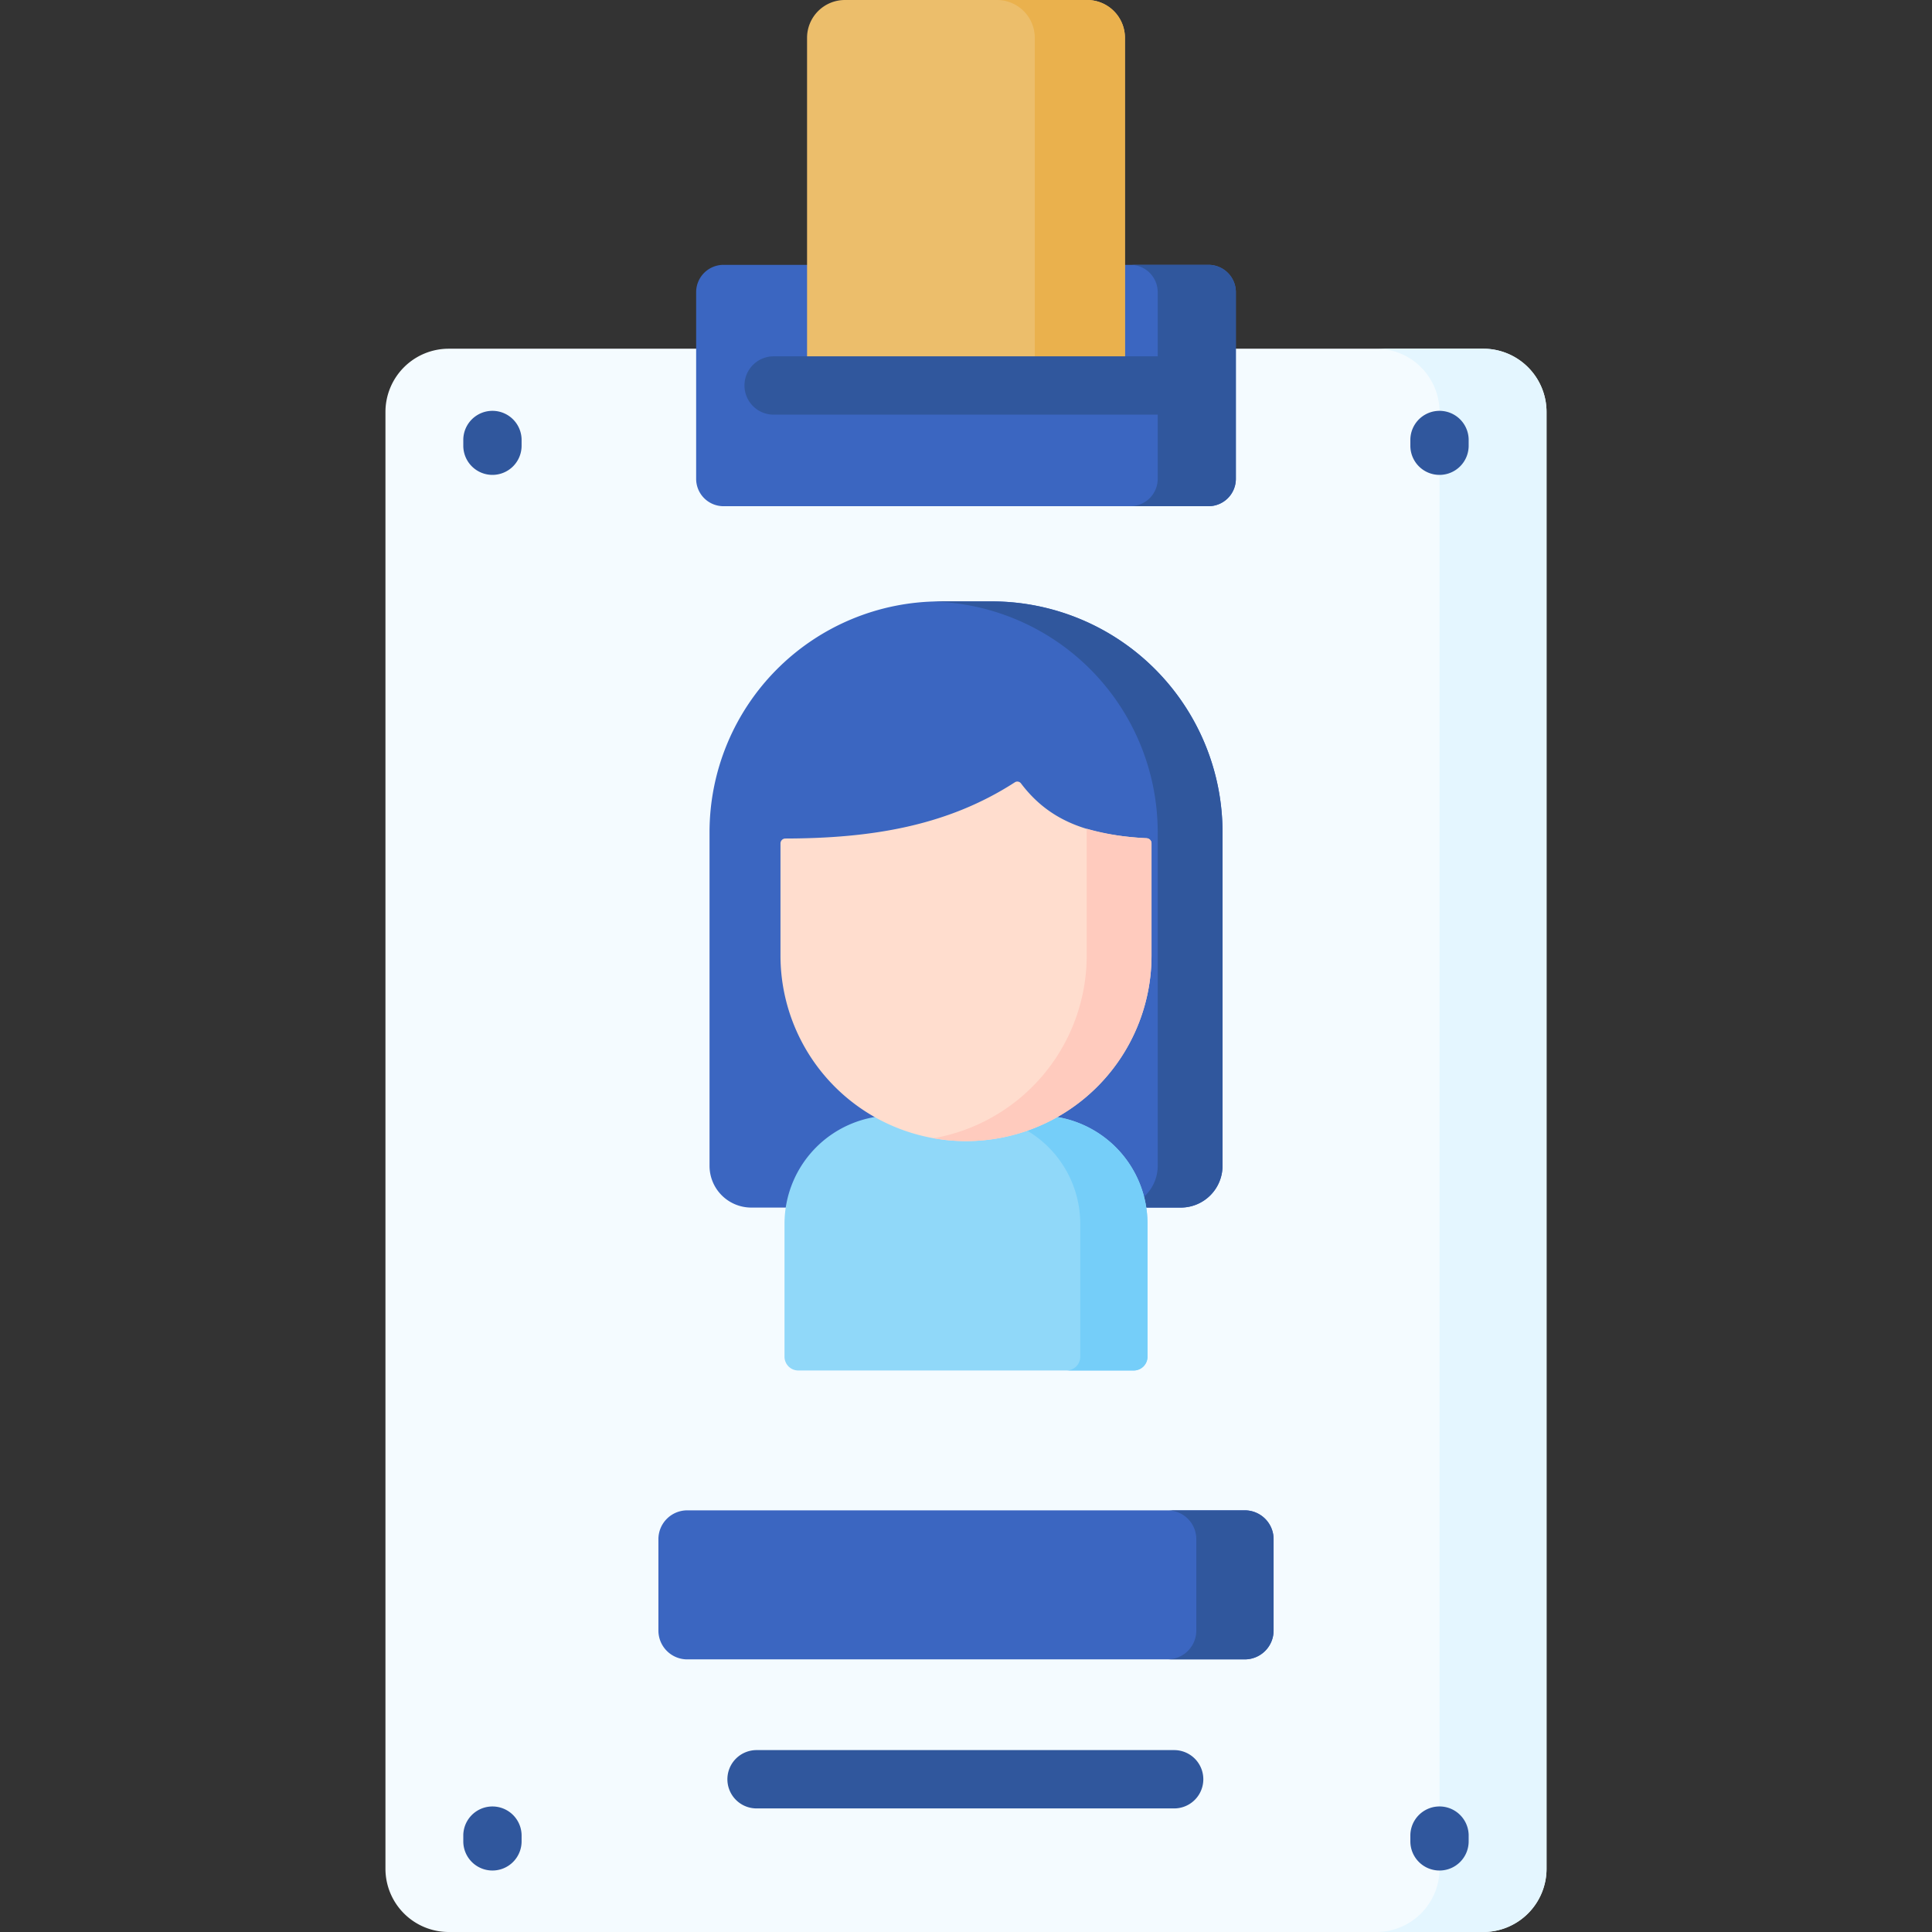 <svg xmlns="http://www.w3.org/2000/svg" xmlns:xlink="http://www.w3.org/1999/xlink" width="130" height="130" viewBox="0 0 130 130"><rect x="0" y="0" width="130" height="130" fill="#333333" stroke="none"/><defs><style>.a{fill:#fff;stroke:#707070;}.b{clip-path:url(#a);}.c{fill:#f4fbff;}.d{fill:#e4f6ff;}.e{fill:#3b66c1;}.f{fill:#30579d;}.g{fill:#ecbe6b;}.h{fill:#eab14d;}.i{fill:#90d8f9;}.j{fill:#75cef9;}.k{fill:#ffddce;}.l{fill:#ffcbbe;}</style><clipPath id="a"><rect class="a" width="130" height="130" transform="translate(130 119)"/></clipPath></defs><g class="b" transform="translate(-130 -119)"><g transform="translate(130 119)"><path class="c" d="M99.806,130H30.194a4.258,4.258,0,0,1-4.258-4.258V27.722a4.258,4.258,0,0,1,4.258-4.258H99.805a4.258,4.258,0,0,1,4.258,4.258v98.02A4.258,4.258,0,0,1,99.806,130Z"/><path class="d" d="M99.805,23.464h-7.2a4.258,4.258,0,0,1,4.258,4.258v98.02A4.258,4.258,0,0,1,92.605,130h7.2a4.258,4.258,0,0,0,4.258-4.258V27.722a4.258,4.258,0,0,0-4.258-4.258Z"/><path class="e" d="M81.317,34.061H48.683a1.841,1.841,0,0,1-1.841-1.841V19.662a1.841,1.841,0,0,1,1.841-1.841H81.317a1.841,1.841,0,0,1,1.841,1.841V32.219A1.841,1.841,0,0,1,81.317,34.061Z"/><path class="f" d="M81.317,17.821H76.057A1.841,1.841,0,0,1,77.9,19.662V32.219a1.841,1.841,0,0,1-1.841,1.841h5.259a1.841,1.841,0,0,0,1.841-1.841V19.662a1.841,1.841,0,0,0-1.841-1.841Z"/><path class="g" d="M75.694,25.941H54.305V2.545A2.545,2.545,0,0,1,56.85,0h16.3a2.545,2.545,0,0,1,2.545,2.545Z"/><path class="h" d="M73.15,0H67.083a2.545,2.545,0,0,1,2.545,2.545v23.4h6.067V2.545A2.545,2.545,0,0,0,73.15,0Z"/><path class="f" d="M77.9,27.9H52.1a1.962,1.962,0,1,1,0-3.923H77.9a1.962,1.962,0,1,1,0,3.923Z"/><path class="e" d="M79.452,81.255h-28.9a2.809,2.809,0,0,1-2.809-2.809V56A15.536,15.536,0,0,1,63.275,40.467h3.45A15.536,15.536,0,0,1,82.26,56V78.446A2.809,2.809,0,0,1,79.452,81.255Z"/><path class="f" d="M66.725,40.467h-3.45c-.153,0-.3.007-.456.011A15.532,15.532,0,0,1,77.9,56V78.446a2.809,2.809,0,0,1-2.809,2.809h4.362a2.809,2.809,0,0,0,2.809-2.809V56A15.536,15.536,0,0,0,66.725,40.467Z"/><path class="i" d="M69.924,75.06H60.076a7.288,7.288,0,0,0-7.288,7.288v8.941a.928.928,0,0,0,.928.928H76.285a.928.928,0,0,0,.928-.928V82.348a7.289,7.289,0,0,0-7.289-7.288Z"/><path class="j" d="M69.924,75.06H65.4a7.288,7.288,0,0,1,7.288,7.288v8.941a.928.928,0,0,1-.928.928h4.525a.928.928,0,0,0,.928-.928V82.348A7.288,7.288,0,0,0,69.924,75.06Z"/><path class="k" d="M65,76.781A12.483,12.483,0,0,1,52.517,64.3v-7.55a.329.329,0,0,1,.329-.328c5.777-.011,10.884-.838,15.438-3.781a.309.309,0,0,1,.415.07c2.057,2.731,4.862,3.486,8.456,3.694a.346.346,0,0,1,.327.345V64.3A12.483,12.483,0,0,1,65,76.781Z"/><path class="l" d="M77.156,56.4a17.291,17.291,0,0,1-4.035-.637V64.3a12.484,12.484,0,0,1-10.3,12.289A12.474,12.474,0,0,0,77.483,64.3V56.747a.346.346,0,0,0-.327-.345Z"/><path class="e" d="M83.757,111.656H46.243a1.94,1.94,0,0,1-1.94-1.94v-6.148a1.94,1.94,0,0,1,1.94-1.94H83.757a1.94,1.94,0,0,1,1.94,1.94v6.148A1.94,1.94,0,0,1,83.757,111.656Z"/><path class="f" d="M83.757,101.627h-5.2a1.94,1.94,0,0,1,1.94,1.94v6.148a1.94,1.94,0,0,1-1.94,1.94h5.2a1.94,1.94,0,0,0,1.94-1.94v-6.148A1.94,1.94,0,0,0,83.757,101.627Z"/><path class="f" d="M79.051,121.684h-28.1a1.962,1.962,0,1,1,0-3.923h28.1a1.962,1.962,0,0,1,0,3.923Z"/><path class="f" d="M96.864,31.954A1.961,1.961,0,0,1,94.9,29.992v-.43a1.962,1.962,0,0,1,3.923,0v.43A1.962,1.962,0,0,1,96.864,31.954Z"/><path class="f" d="M33.136,31.954a1.962,1.962,0,0,1-1.962-1.962v-.43a1.962,1.962,0,0,1,3.923,0v.43A1.962,1.962,0,0,1,33.136,31.954Z"/><path class="f" d="M96.864,125.863A1.962,1.962,0,0,1,94.9,123.9v-.43a1.962,1.962,0,0,1,3.923,0v.43A1.962,1.962,0,0,1,96.864,125.863Z"/><path class="f" d="M33.136,125.863a1.962,1.962,0,0,1-1.962-1.962v-.43a1.962,1.962,0,0,1,3.923,0v.43A1.962,1.962,0,0,1,33.136,125.863Z"/></g></g></svg>